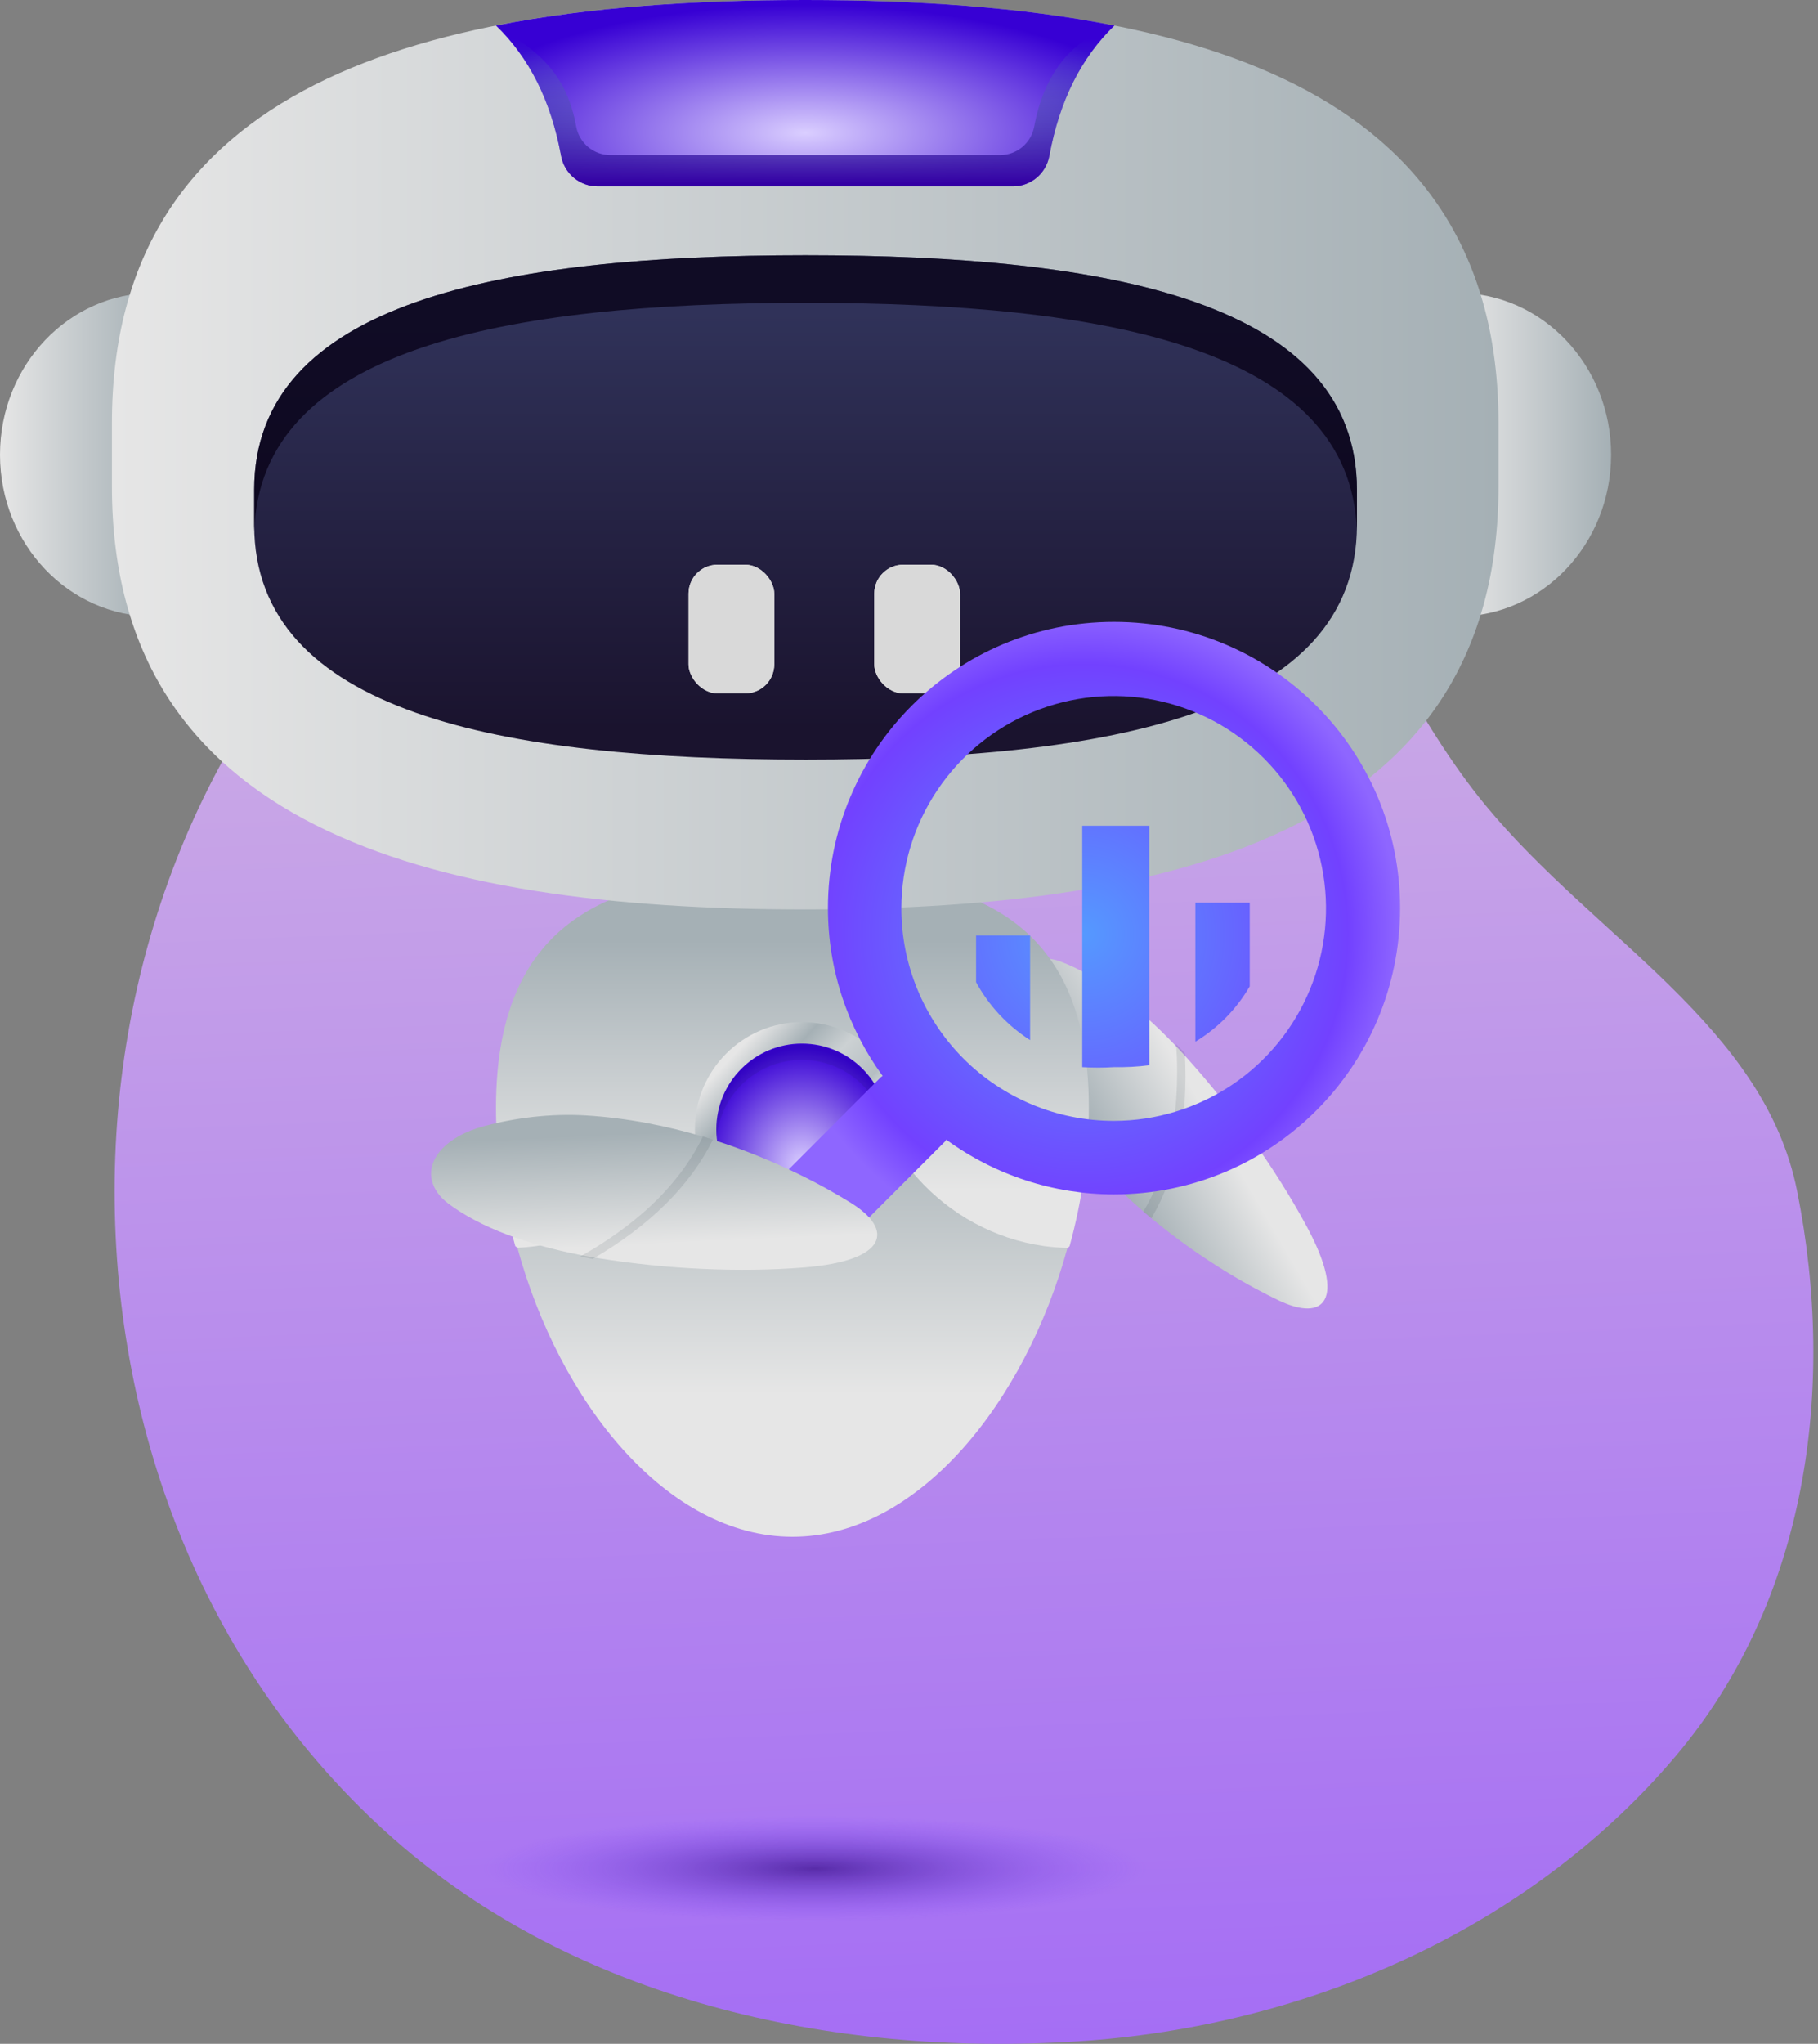 <svg width="251" height="282" viewBox="0 0 251 282" fill="none" xmlns="http://www.w3.org/2000/svg">
<rect x="0" y="0" width="251" height="282" fill="#808080" stroke="none"/>
<path fill-rule="evenodd" clip-rule="evenodd" d="M15.822 164.316C15.813 197.755 28.453 230.879 54.319 253.69C79.419 275.826 114.616 283.853 148.865 281.649C180.81 279.593 211.361 265.935 231.357 242.296C249.573 220.76 253.534 191.409 248.114 164.316C243.555 141.528 220.203 129.431 205.119 111.14C185.81 87.724 179.308 51.26 148.865 43.959C115.264 35.902 79.41 52.331 54.366 74.987C28.816 98.101 15.83 130.886 15.822 164.316Z" fill="url(#paint0_linear_505_11165)"/>
<path d="M146.646 155.117C150.097 159.823 153.999 163.825 157.872 167.164C158.241 167.483 158.611 167.796 158.98 168.103C166.087 174.017 172.939 177.702 176.544 179.429C182.786 182.418 185.929 179.471 180.426 169.25C176.179 161.36 170.217 153.037 164.003 146.115C163.769 145.854 163.534 145.594 163.295 145.337C162.901 144.908 162.501 144.484 162.098 144.065C157.131 138.902 151.65 134.639 146.462 132.691C145.025 132.146 143.652 132.085 142.495 132.515C139.6 133.607 138.686 137.673 140.254 142.504C141.646 146.797 143.842 151.294 146.646 155.117Z" fill="url(#paint1_linear_505_11165)"/>
<path opacity="0.1" d="M157.852 167.178C158.222 167.492 158.592 167.8 158.961 168.102C162.508 162.064 164.057 154.441 163.587 145.317C163.193 144.893 162.794 144.474 162.39 144.06C162.723 149.25 162.402 153.97 161.431 158.145C160.641 161.5 159.439 164.536 157.852 167.178Z" fill="#131E2E"/>
<path d="M150.334 152.849C150.334 159.193 149.389 165.698 147.665 171.965C127.262 190.217 95.32 189.573 71.141 171.946C69.419 165.686 68.477 159.186 68.477 152.849C68.477 124.903 86.801 120.32 109.406 120.32C132.01 120.32 150.334 124.903 150.334 152.849Z" fill="url(#paint2_linear_505_11165)"/>
<path d="M147.376 172.181C141.548 193.489 126.748 212.039 109.406 212.039C92.065 212.039 77.256 193.481 71.436 172.162C72.321 172.125 73.204 172.045 74.084 171.921C80.806 170.955 86.988 167.611 91.564 162.467C94.493 159.152 96.668 155.18 99.72 151.984C99.745 151.957 99.77 151.931 99.796 151.905C104.908 146.611 113.264 146.611 118.377 151.905L118.453 151.984C121.504 155.18 123.68 159.152 126.609 162.467C131.184 167.611 137.366 170.955 144.088 171.921C145.178 172.074 146.276 172.161 147.376 172.181Z" fill="url(#paint3_linear_505_11165)"/>
<path d="M110.717 170.617C118.88 170.617 125.497 163.994 125.497 155.824C125.497 147.654 118.88 141.03 110.717 141.03C102.554 141.03 95.937 147.654 95.937 155.824C95.937 163.994 102.554 170.617 110.717 170.617Z" fill="url(#paint4_linear_505_11165)"/>
<path d="M110.717 167.654C117.245 167.654 122.537 162.357 122.537 155.823C122.537 149.289 117.245 143.991 110.717 143.991C104.188 143.991 98.896 149.289 98.896 155.823C98.896 162.357 104.188 167.654 110.717 167.654Z" fill="url(#paint5_radial_505_11165)"/>
<path opacity="0.1" d="M122.538 155.824C122.538 156.203 122.52 156.578 122.483 156.947C122.205 154.016 120.846 151.294 118.67 149.313C116.494 147.332 113.658 146.234 110.716 146.234C107.775 146.234 104.939 147.332 102.763 149.313C100.587 151.294 99.227 154.016 98.95 156.947C98.913 156.578 98.895 156.203 98.895 155.824C98.926 152.706 100.185 149.727 102.399 147.534C104.613 145.34 107.602 144.11 110.716 144.11C113.831 144.11 116.82 145.34 119.034 147.534C121.247 149.727 122.506 152.706 122.538 155.824Z" fill="#131E2E"/>
<path d="M21.218 85.065C9.499 85.065 0 75.079 0 62.74C0 50.401 9.499 40.414 21.218 40.414V85.065Z" fill="url(#paint6_linear_505_11165)"/>
<path d="M201.217 85.065C212.936 85.065 222.435 75.07 222.435 62.74C222.435 50.409 212.938 40.414 201.217 40.414V85.065Z" fill="url(#paint7_linear_505_11165)"/>
<path d="M206.89 67.118C206.89 113.792 164.034 125.482 111.171 125.482C58.308 125.482 15.452 113.792 15.452 67.118V58.37C15.452 11.693 58.308 0 111.171 0C164.034 0 206.89 11.693 206.89 58.363V67.118Z" fill="url(#paint8_linear_505_11165)"/>
<path d="M187.341 72.438C187.341 98.325 153.259 104.809 111.219 104.809C69.18 104.809 35.096 98.33 35.096 72.438V67.586C35.096 41.698 69.178 35.215 111.219 35.215C153.261 35.215 187.341 41.698 187.341 67.586V72.438Z" fill="url(#paint9_linear_505_11165)"/>
<path opacity="0.76" d="M187.339 67.586V72.438C187.339 72.726 187.339 73.014 187.326 73.297C186.581 48.123 152.791 41.784 111.219 41.784C69.648 41.784 35.852 48.123 35.111 73.297C35.101 73.014 35.096 72.726 35.096 72.438V67.586C35.096 41.698 69.177 35.215 111.219 35.215C153.262 35.215 187.339 41.698 187.339 67.586Z" fill="#070115"/>
<path d="M153.866 3.523C149.297 7.932 146.279 13.884 144.866 21.545C144.644 22.719 144.019 23.778 143.099 24.539C142.179 25.3 141.021 25.715 139.828 25.711H82.515C81.321 25.715 80.163 25.3 79.243 24.539C78.322 23.778 77.697 22.719 77.475 21.545C76.068 13.884 73.045 7.932 68.477 3.526C81.329 0.984 95.829 0 111.171 0C126.514 0 141.022 0.984 153.866 3.523Z" fill="url(#paint10_radial_505_11165)"/>
<path d="M153.866 3.522C149.297 7.931 146.279 13.884 144.866 21.545C144.644 22.718 144.019 23.778 143.099 24.539C142.179 25.3 141.021 25.714 139.828 25.711H82.515C81.321 25.715 80.163 25.3 79.243 24.539C78.322 23.778 77.697 22.719 77.475 21.545C76.068 13.884 73.045 7.931 68.477 3.526C74.64 7.19 78.239 10.303 79.558 17.492C79.767 18.594 80.354 19.588 81.219 20.302C82.083 21.015 83.169 21.404 84.29 21.399H138.053C139.173 21.403 140.259 21.015 141.123 20.301C141.986 19.587 142.573 18.593 142.781 17.492C144.104 10.303 147.841 5.477 153.866 3.522Z" fill="url(#paint11_linear_505_11165)"/>
<path opacity="0.63" d="M112.53 267.697C141.453 267.697 164.899 263.406 164.899 258.113C164.899 252.82 141.453 248.529 112.53 248.529C83.606 248.529 60.16 252.82 60.16 258.113C60.16 263.406 83.606 267.697 112.53 267.697Z" fill="url(#paint12_radial_505_11165)"/>
<rect x="95.063" y="77.912" width="11.835" height="17.752" rx="4" fill="#D9D9D9"/>
<rect x="120.705" y="77.912" width="11.835" height="17.752" rx="4" fill="#D9D9D9"/>
<rect x="95.063" y="77.912" width="11.835" height="17.752" rx="4" fill="#D9D9D9"/>
<rect x="120.705" y="77.912" width="11.835" height="17.752" rx="4" fill="#D9D9D9"/>
<path d="M172.542 124.55H165.038V143.729C168.142 141.855 170.723 139.229 172.542 136.092V124.55ZM106.058 164.18C105.717 164.525 105.526 164.99 105.526 165.474C105.526 165.959 105.717 166.424 106.058 166.769L112.333 173.045C112.678 173.385 113.143 173.576 113.628 173.576C114.113 173.576 114.578 173.385 114.923 173.045L130.459 157.509C130.467 157.501 130.476 157.492 130.484 157.483C130.557 157.41 130.587 157.319 130.641 157.242C137.367 162.152 145.479 164.797 153.806 164.794C175.618 164.794 193.301 147.112 193.301 125.296C193.301 103.481 175.618 85.802 153.803 85.802C131.987 85.802 114.308 103.485 114.308 125.3C114.308 133.964 117.132 141.951 121.864 148.461C121.773 148.523 121.674 148.563 121.593 148.644L106.058 164.18ZM124.446 125.296C124.455 119.503 126.181 113.842 129.406 109.029C132.63 104.216 137.209 100.466 142.563 98.253C147.917 96.041 153.807 95.464 159.489 96.597C165.171 97.729 170.389 100.52 174.486 104.617C178.582 108.713 181.373 113.932 182.506 119.614C183.638 125.295 183.062 131.185 180.849 136.539C178.636 141.894 174.887 146.472 170.074 149.697C165.26 152.921 159.6 154.647 153.806 154.656H153.718C149.869 154.651 146.058 153.887 142.503 152.408C138.948 150.929 135.72 148.765 133.002 146.039C130.283 143.312 128.129 140.077 126.661 136.518C125.193 132.959 124.44 129.146 124.446 125.296ZM142.22 143.509C139.1 141.518 136.533 138.771 134.759 135.522V129.07H142.22V143.509ZM158.678 146.976C157.061 147.185 155.434 147.269 153.806 147.24C152.343 147.331 150.88 147.331 149.418 147.24V113.933H158.674V146.976H158.678Z" fill="url(#paint13_radial_505_11165)"/>
<path d="M80.835 153.901C86.662 154.25 92.142 155.371 97.05 156.83C97.519 156.969 97.982 157.111 98.44 157.257C107.268 160.053 114.087 163.857 117.497 165.976C123.399 169.644 122.635 173.939 111.064 174.875C102.133 175.6 91.906 175.102 82.718 173.62C82.371 173.565 82.025 173.507 81.68 173.446C81.105 173.346 80.532 173.239 79.962 173.126C72.927 171.738 66.369 169.418 61.914 166.075C60.674 165.151 59.876 164.016 59.609 162.795C58.952 159.732 61.866 156.718 66.774 155.396C71.134 154.221 76.102 153.617 80.835 153.901Z" fill="url(#paint14_linear_505_11165)"/>
<path opacity="0.1" d="M97.05 156.805C97.515 156.948 97.975 157.093 98.429 157.242C95.29 163.579 89.734 169.088 81.821 173.705C81.25 173.602 80.682 173.493 80.115 173.377C84.652 170.807 88.439 167.939 91.415 164.817C93.801 162.301 95.695 159.608 97.05 156.805Z" fill="#131E2E"/>
<defs>
<linearGradient id="paint0_linear_505_11165" x1="16.423" y1="60.97" x2="25.409" y2="286.318" gradientUnits="userSpaceOnUse">
<stop stop-color="#D1B4E3"/>
<stop offset="1" stop-color="#A56EF4"/>
</linearGradient>
<linearGradient id="paint1_linear_505_11165" x1="166.65" y1="153.757" x2="153.472" y2="161.437" gradientUnits="userSpaceOnUse">
<stop stop-color="#E6E6E6"/>
<stop offset="1" stop-color="#A5B0B5"/>
</linearGradient>
<linearGradient id="paint2_linear_505_11165" x1="109.406" y1="164.285" x2="109.406" y2="129.781" gradientUnits="userSpaceOnUse">
<stop stop-color="#E6E6E6"/>
<stop offset="1" stop-color="#A5B0B5"/>
</linearGradient>
<linearGradient id="paint3_linear_505_11165" x1="109.406" y1="192.335" x2="109.406" y2="151.669" gradientUnits="userSpaceOnUse">
<stop stop-color="#E6E6E6"/>
<stop offset="1" stop-color="#A5B0B5"/>
</linearGradient>
<linearGradient id="paint4_linear_505_11165" x1="100.599" y1="146.281" x2="120.862" y2="165.358" gradientUnits="userSpaceOnUse">
<stop stop-color="#E6E6E6"/>
<stop offset="0.2" stop-color="#A5B0B5"/>
<stop offset="0.37" stop-color="#CCD1D3"/>
<stop offset="0.57" stop-color="#B5BEC2"/>
<stop offset="0.74" stop-color="white"/>
<stop offset="1" stop-color="#A5B0B5"/>
</linearGradient>
<radialGradient id="paint5_radial_505_11165" cx="0" cy="0" r="1" gradientUnits="userSpaceOnUse" gradientTransform="translate(110.717 160.861) scale(13.95 16.245)">
<stop stop-color="#DACEFF"/>
<stop offset="1" stop-color="#3700D4"/>
</radialGradient>
<linearGradient id="paint6_linear_505_11165" x1="0" y1="62.74" x2="21.218" y2="62.74" gradientUnits="userSpaceOnUse">
<stop stop-color="#E6E6E6"/>
<stop offset="1" stop-color="#A5B0B5"/>
</linearGradient>
<linearGradient id="paint7_linear_505_11165" x1="201.218" y1="62.74" x2="222.437" y2="62.74" gradientUnits="userSpaceOnUse">
<stop stop-color="#E6E6E6"/>
<stop offset="1" stop-color="#A5B0B5"/>
</linearGradient>
<linearGradient id="paint8_linear_505_11165" x1="15.452" y1="62.741" x2="206.89" y2="62.741" gradientUnits="userSpaceOnUse">
<stop stop-color="#E6E6E6"/>
<stop offset="1" stop-color="#A5B0B5"/>
</linearGradient>
<linearGradient id="paint9_linear_505_11165" x1="111.219" y1="43.067" x2="111.219" y2="100.587" gradientUnits="userSpaceOnUse">
<stop stop-color="#303259"/>
<stop offset="1" stop-color="#1A132E"/>
</linearGradient>
<radialGradient id="paint10_radial_505_11165" cx="0" cy="0" r="1" gradientUnits="userSpaceOnUse" gradientTransform="translate(111.171 18.33) scale(50.386 17.651)">
<stop stop-color="#DACEFF"/>
<stop offset="1" stop-color="#3700D4"/>
</radialGradient>
<linearGradient id="paint11_linear_505_11165" x1="111.171" y1="5.376" x2="111.171" y2="25.331" gradientUnits="userSpaceOnUse">
<stop stop-color="#5792AD" stop-opacity="0"/>
<stop offset="1" stop-color="#3400A4"/>
</linearGradient>
<radialGradient id="paint12_radial_505_11165" cx="0" cy="0" r="1" gradientUnits="userSpaceOnUse" gradientTransform="translate(112.53 257.835) scale(50.013 8.009)">
<stop stop-color="#28007E"/>
<stop offset="0.92" stop-color="#7241FF" stop-opacity="0"/>
</radialGradient>
<radialGradient id="paint13_radial_505_11165" cx="0" cy="0" r="1" gradientUnits="userSpaceOnUse" gradientTransform="translate(149.631 128.854) rotate(-89.16) scale(44.468 43.473)">
<stop stop-color="#5599FF"/>
<stop offset="0.837" stop-color="#7241FF"/>
<stop offset="1" stop-color="#8E66FF"/>
</radialGradient>
<linearGradient id="paint14_linear_505_11165" x1="90.571" y1="171.671" x2="89.851" y2="156.235" gradientUnits="userSpaceOnUse">
<stop stop-color="#E6E6E6"/>
<stop offset="1" stop-color="#A5B0B5"/>
</linearGradient>
</defs>
</svg>
